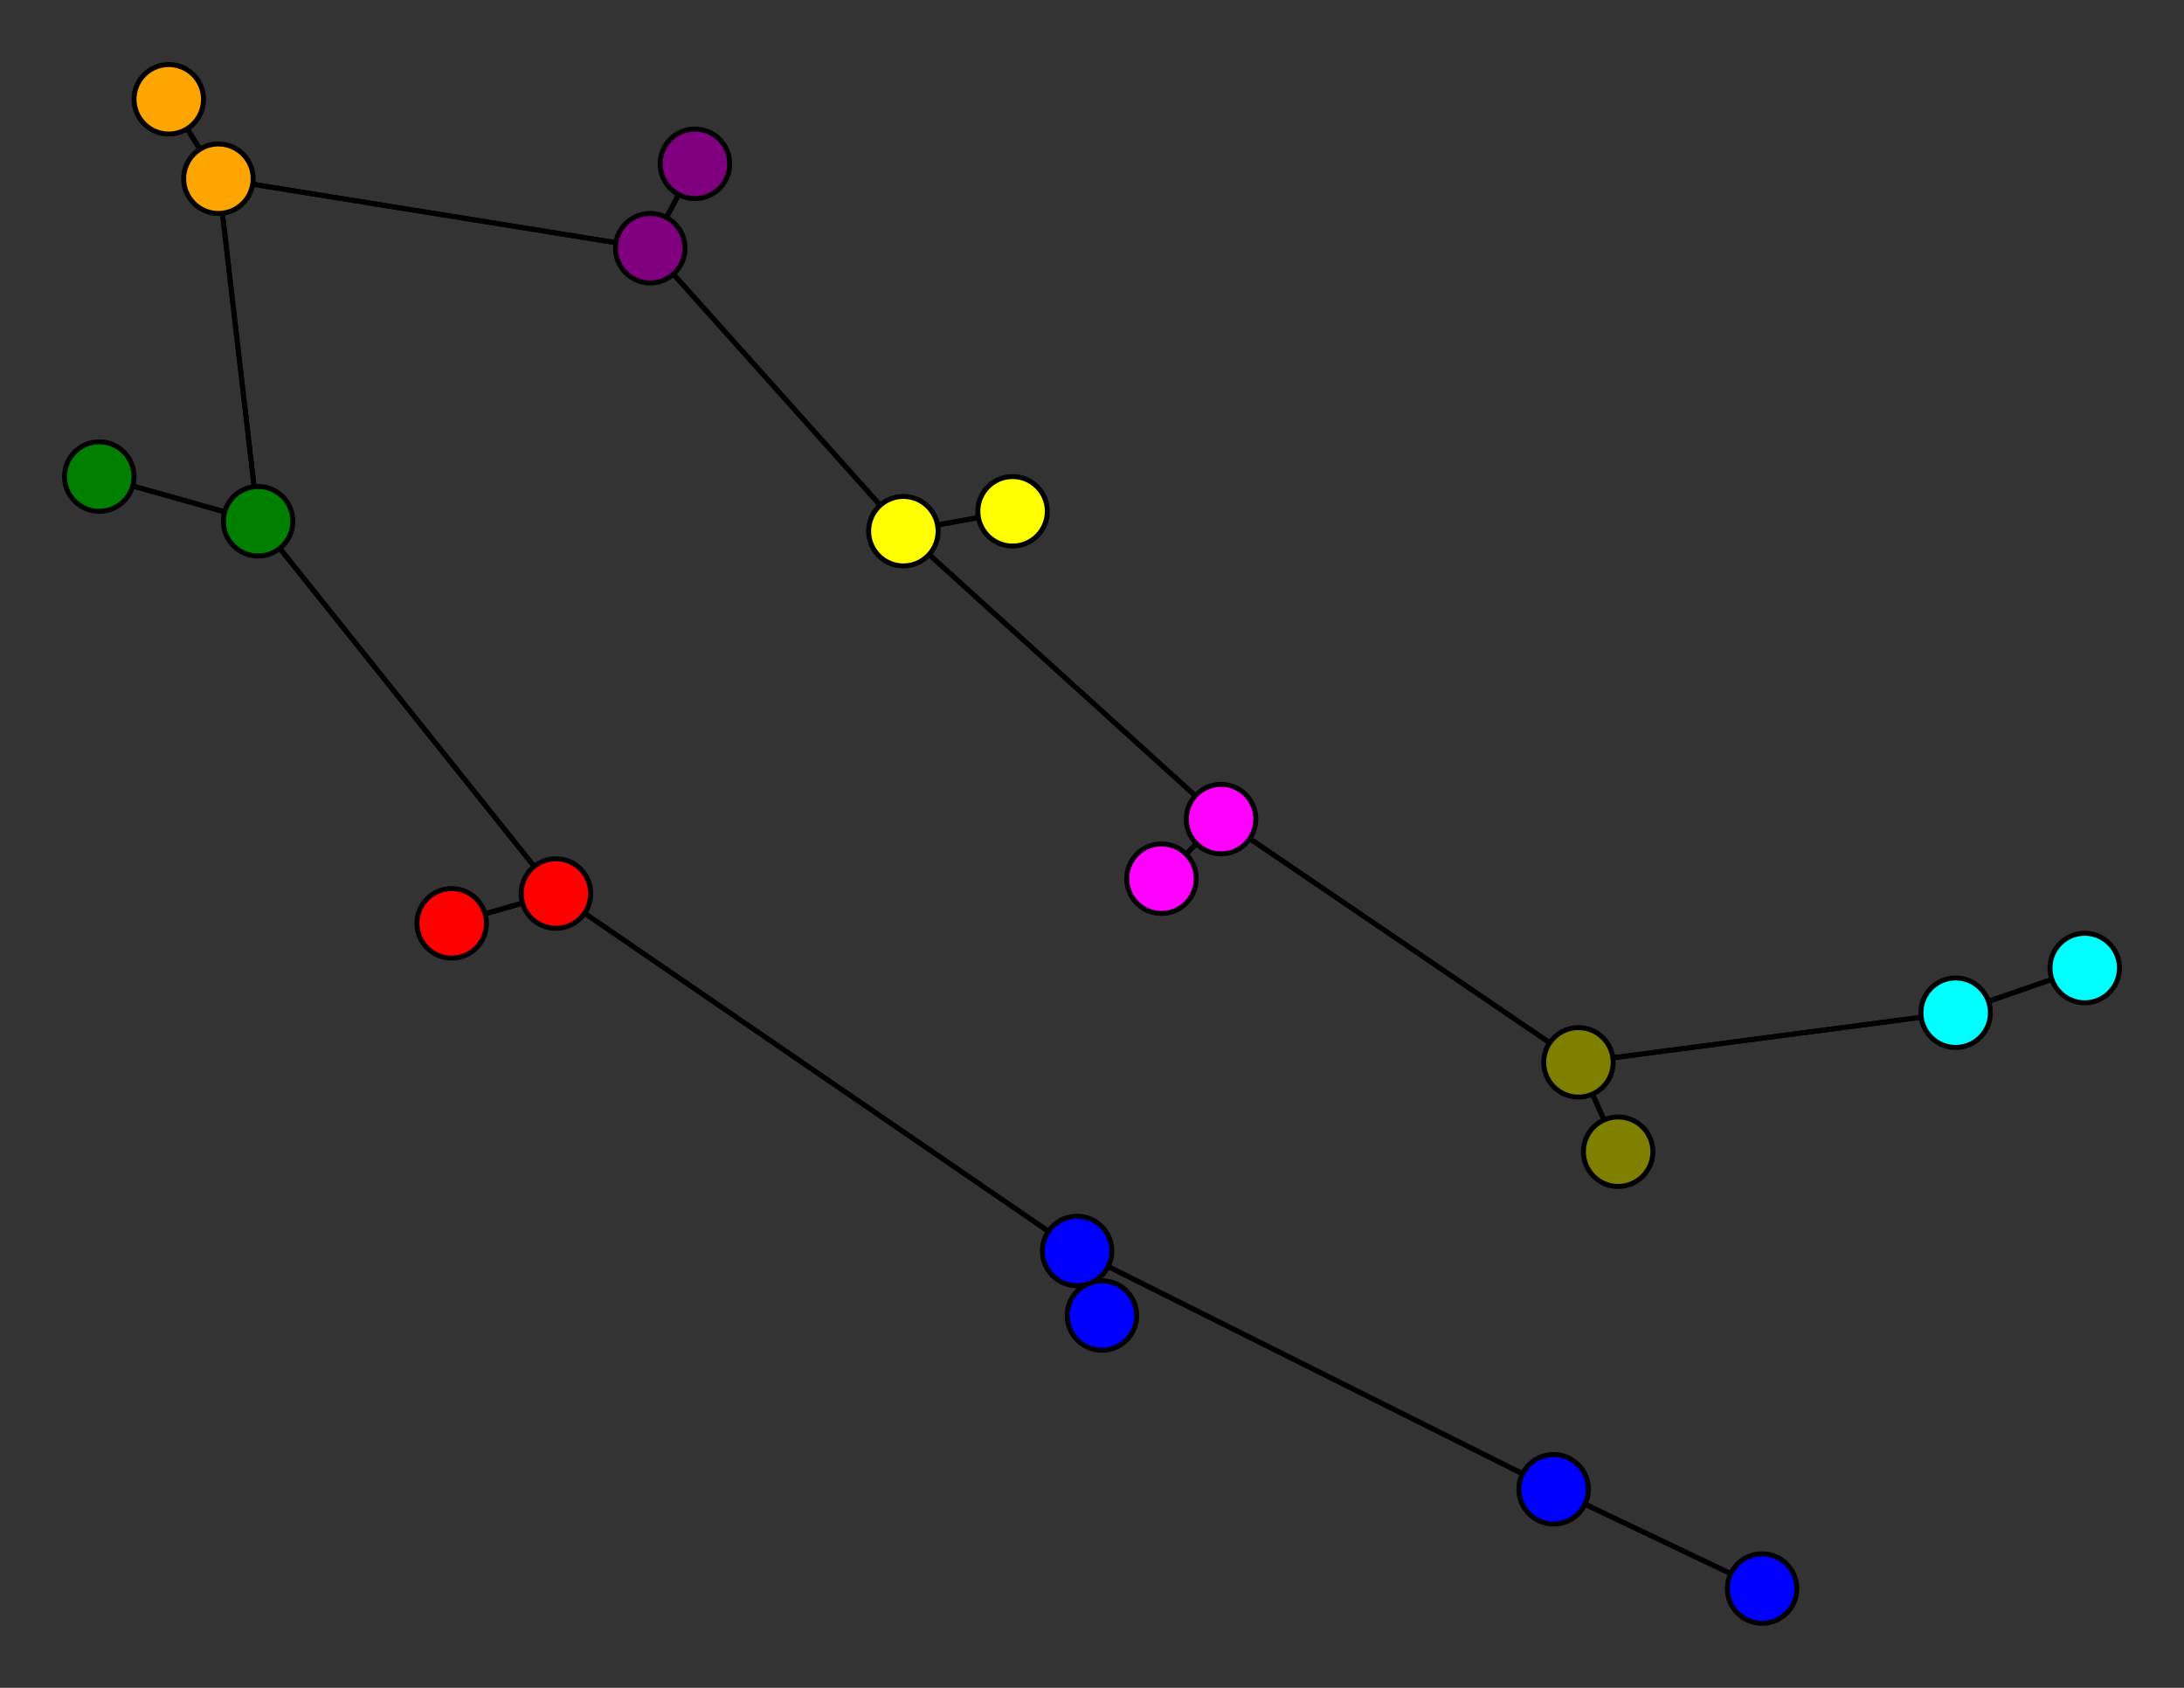 <svg width="440" height="340" xmlns="http://www.w3.org/2000/svg">
<rect width="100%" height="100%" fill="#333333" stroke="none"/>
<path stroke-width="1" stroke="black" d="M 355 320 313 300"/>
<path stroke-width="1" stroke="black" d="M 131 50 140 33"/>
<path stroke-width="1" stroke="black" d="M 131 50 182 107"/>
<path stroke-width="1" stroke="black" d="M 204 103 182 107"/>
<path stroke-width="1" stroke="black" d="M 182 107 131 50"/>
<path stroke-width="1" stroke="black" d="M 182 107 204 103"/>
<path stroke-width="1" stroke="black" d="M 182 107 246 165"/>
<path stroke-width="1" stroke="black" d="M 234 177 246 165"/>
<path stroke-width="1" stroke="black" d="M 246 165 182 107"/>
<path stroke-width="1" stroke="black" d="M 246 165 234 177"/>
<path stroke-width="1" stroke="black" d="M 246 165 318 214"/>
<path stroke-width="1" stroke="black" d="M 326 232 318 214"/>
<path stroke-width="1" stroke="black" d="M 318 214 246 165"/>
<path stroke-width="1" stroke="black" d="M 318 214 326 232"/>
<path stroke-width="1" stroke="black" d="M 318 214 394 204"/>
<path stroke-width="1" stroke="black" d="M 420 195 394 204"/>
<path stroke-width="1" stroke="black" d="M 131 50 44 36"/>
<path stroke-width="1" stroke="black" d="M 140 33 131 50"/>
<path stroke-width="1" stroke="black" d="M 44 36 131 50"/>
<path stroke-width="1" stroke="black" d="M 44 36 34 20"/>
<path stroke-width="1" stroke="black" d="M 313 300 355 320"/>
<path stroke-width="1" stroke="black" d="M 313 300 217 252"/>
<path stroke-width="1" stroke="black" d="M 222 265 217 252"/>
<path stroke-width="1" stroke="black" d="M 217 252 313 300"/>
<path stroke-width="1" stroke="black" d="M 217 252 222 265"/>
<path stroke-width="1" stroke="black" d="M 217 252 112 180"/>
<path stroke-width="1" stroke="black" d="M 91 186 112 180"/>
<path stroke-width="1" stroke="black" d="M 394 204 318 214"/>
<path stroke-width="1" stroke="black" d="M 112 180 217 252"/>
<path stroke-width="1" stroke="black" d="M 112 180 52 105"/>
<path stroke-width="1" stroke="black" d="M 20 96 52 105"/>
<path stroke-width="1" stroke="black" d="M 52 105 112 180"/>
<path stroke-width="1" stroke="black" d="M 52 105 20 96"/>
<path stroke-width="1" stroke="black" d="M 52 105 44 36"/>
<path stroke-width="1" stroke="black" d="M 34 20 44 36"/>
<path stroke-width="1" stroke="black" d="M 44 36 52 105"/>
<path stroke-width="1" stroke="black" d="M 112 180 91 186"/>
<path stroke-width="1" stroke="black" d="M 394 204 420 195"/>
<circle cx="355" cy="320" r="7.0" style="fill:blue;stroke:black;stroke-width:1.0"/>
<circle cx="313" cy="300" r="7.0" style="fill:blue;stroke:black;stroke-width:1.0"/>
<circle cx="222" cy="265" r="7.0" style="fill:blue;stroke:black;stroke-width:1.0"/>
<circle cx="217" cy="252" r="7.0" style="fill:blue;stroke:black;stroke-width:1.0"/>
<circle cx="91" cy="186" r="7.0" style="fill:red;stroke:black;stroke-width:1.0"/>
<circle cx="112" cy="180" r="7.0" style="fill:red;stroke:black;stroke-width:1.0"/>
<circle cx="20" cy="96" r="7.0" style="fill:green;stroke:black;stroke-width:1.0"/>
<circle cx="52" cy="105" r="7.0" style="fill:green;stroke:black;stroke-width:1.0"/>
<circle cx="34" cy="20" r="7.0" style="fill:orange;stroke:black;stroke-width:1.0"/>
<circle cx="44" cy="36" r="7.0" style="fill:orange;stroke:black;stroke-width:1.0"/>
<circle cx="140" cy="33" r="7.0" style="fill:purple;stroke:black;stroke-width:1.0"/>
<circle cx="131" cy="50" r="7.0" style="fill:purple;stroke:black;stroke-width:1.0"/>
<circle cx="204" cy="103" r="7.0" style="fill:yellow;stroke:black;stroke-width:1.0"/>
<circle cx="182" cy="107" r="7.0" style="fill:yellow;stroke:black;stroke-width:1.0"/>
<circle cx="234" cy="177" r="7.0" style="fill:fuchsia;stroke:black;stroke-width:1.0"/>
<circle cx="246" cy="165" r="7.0" style="fill:fuchsia;stroke:black;stroke-width:1.0"/>
<circle cx="326" cy="232" r="7.0" style="fill:olive;stroke:black;stroke-width:1.0"/>
<circle cx="318" cy="214" r="7.0" style="fill:olive;stroke:black;stroke-width:1.0"/>
<circle cx="420" cy="195" r="7.0" style="fill:aqua;stroke:black;stroke-width:1.0"/>
<circle cx="394" cy="204" r="7.0" style="fill:aqua;stroke:black;stroke-width:1.0"/>
</svg>
